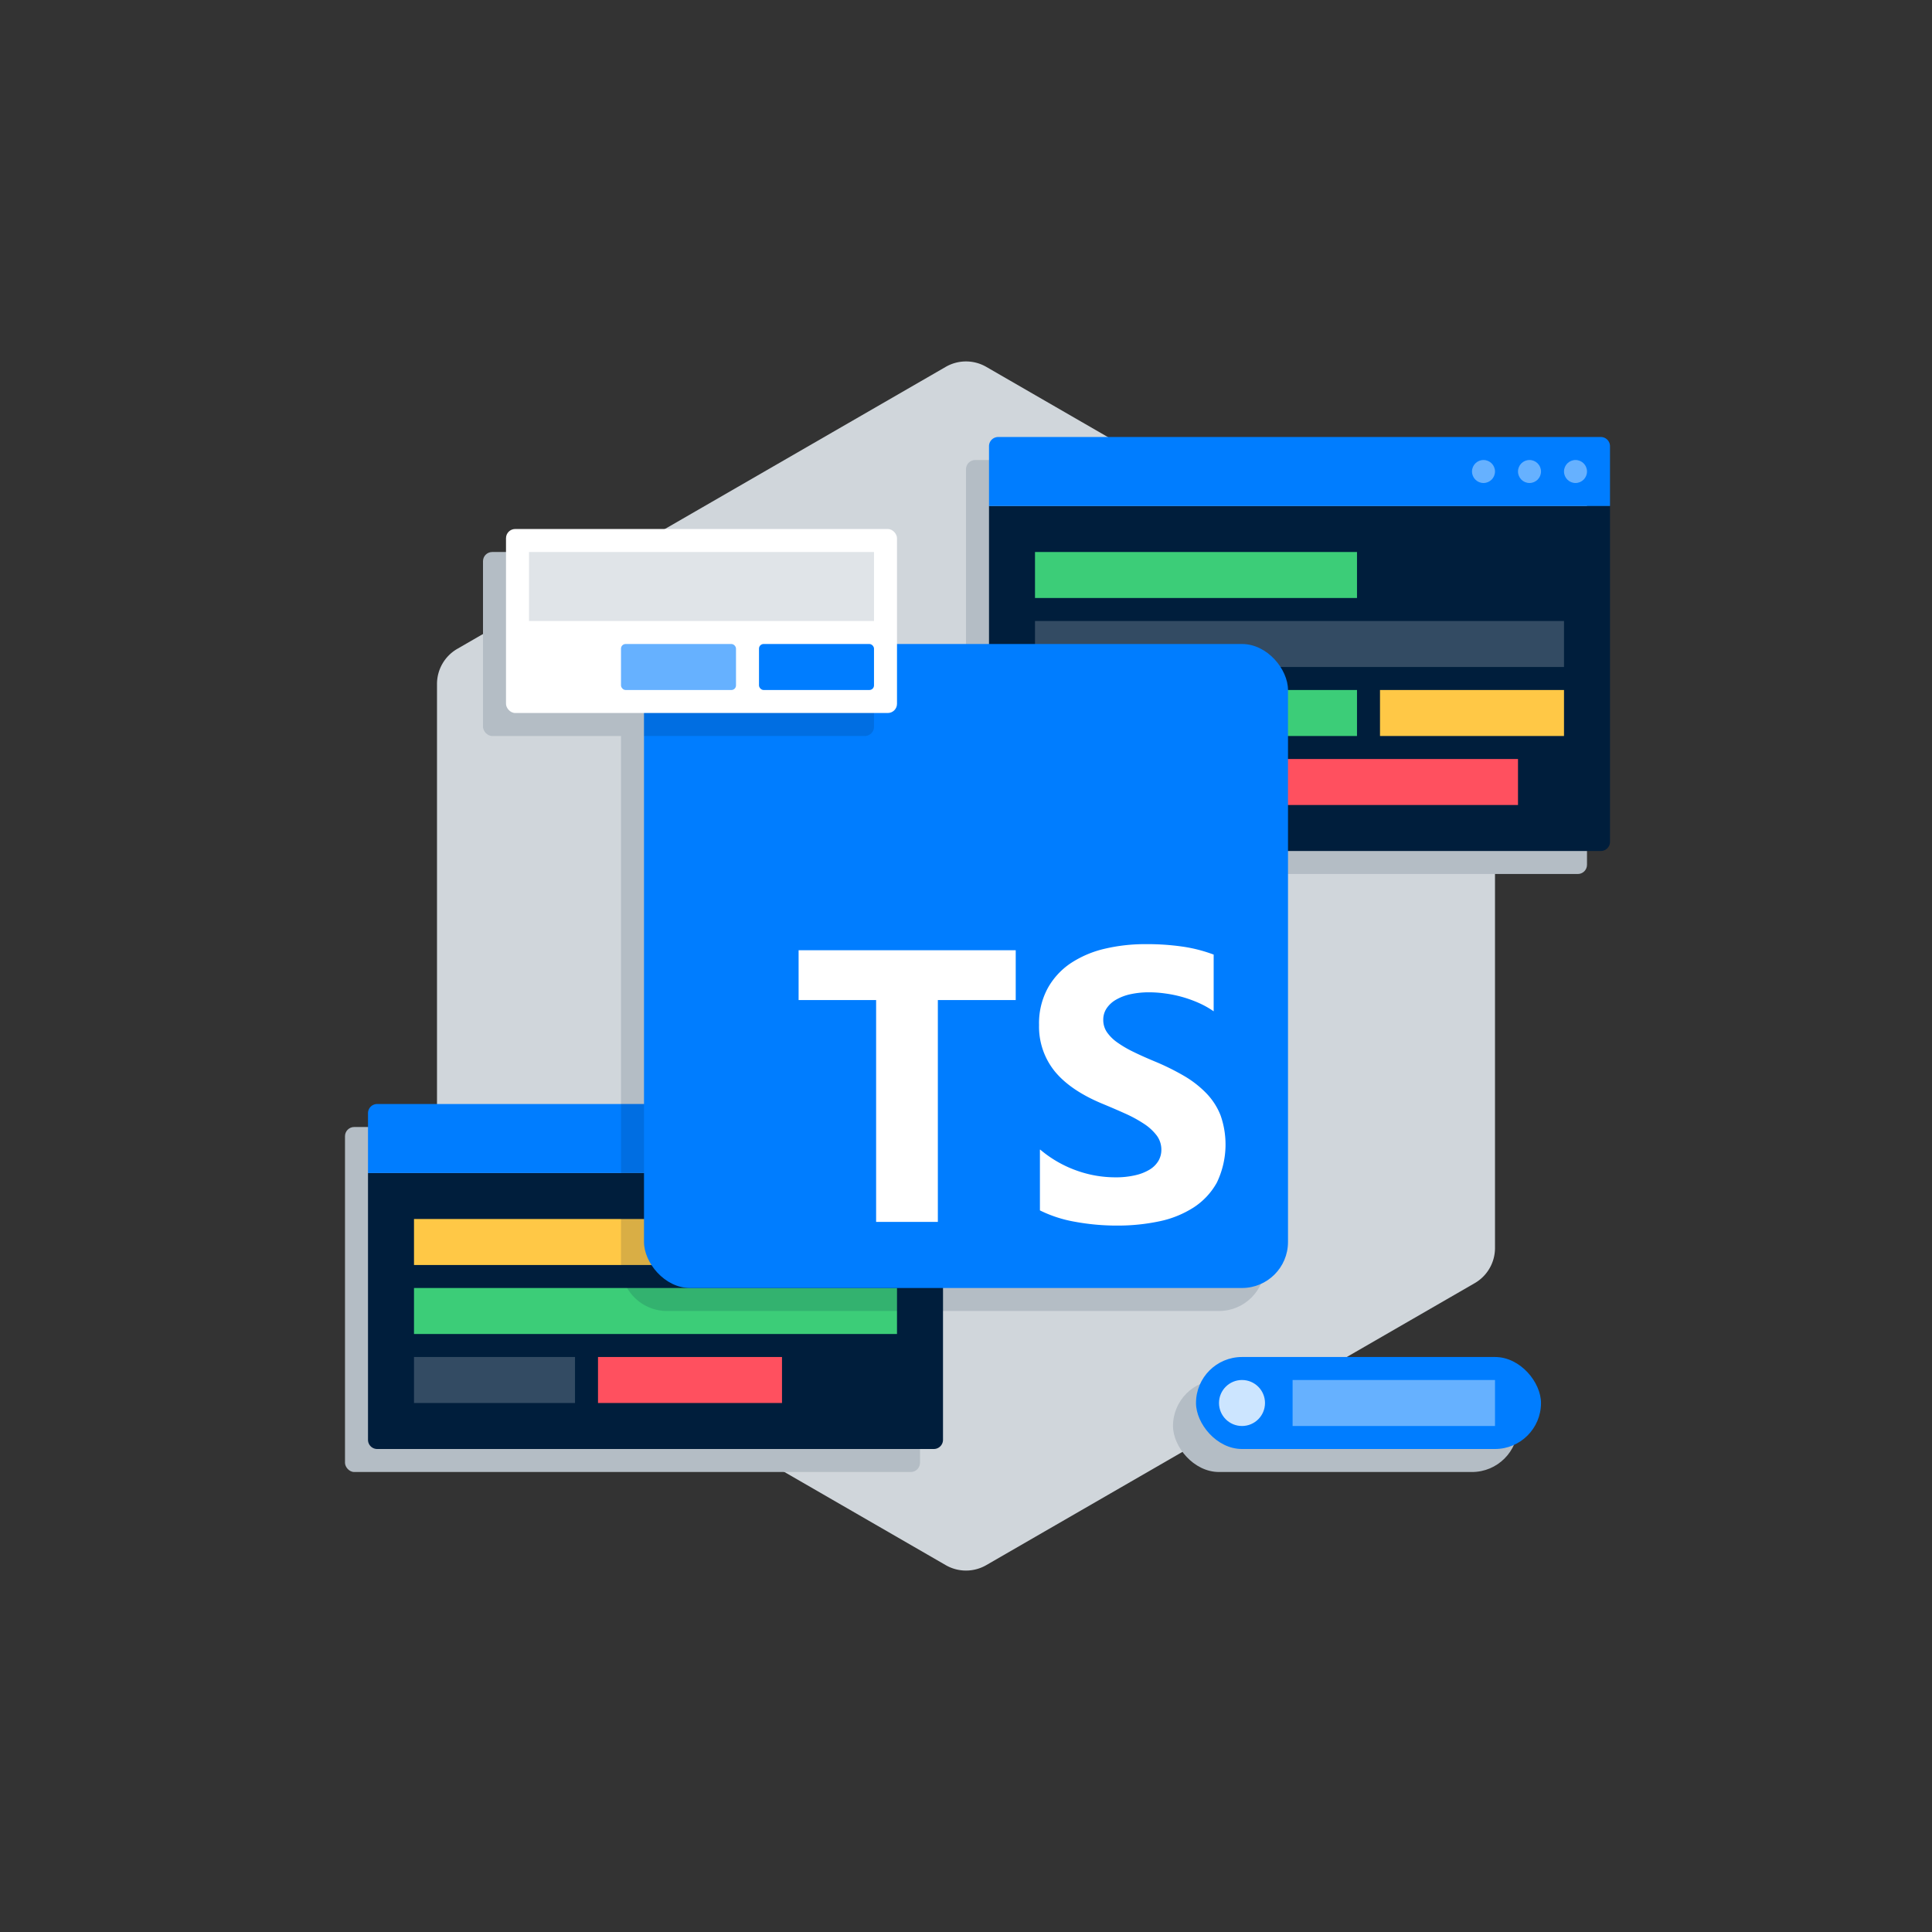 <svg xmlns="http://www.w3.org/2000/svg" viewBox="0 0 420 420"><rect x="0" y="0" width="420" height="420" fill="#333333" stroke="none"/><defs><style>.cls-1{isolation:isolate;}.cls-2{fill:#d0d6db;}.cls-3{fill:#b4bdc5;}.cls-4{fill:#007dff;}.cls-5{fill:#cce5ff;}.cls-6{fill:#66b1ff;}.cls-12,.cls-7{fill:#001e3c;}.cls-8{fill:#ffc846;}.cls-9{fill:#334b63;}.cls-10{fill:#ff505f;}.cls-11{fill:#3ccd78;}.cls-12{opacity:0.15;mix-blend-mode:multiply;}.cls-13,.cls-14{fill:#fff;}.cls-13{fill-rule:evenodd;}.cls-15{fill:#e0e4e8;}</style></defs><g class="cls-1"><g id="Layer_4" data-name="Layer 4"><path class="cls-2" d="M95,148.69V271.31a8.82,8.82,0,0,0,4.4,7.63l106.2,61.31a8.81,8.81,0,0,0,8.8,0l106.2-61.31a8.82,8.82,0,0,0,4.4-7.63V148.69a8.82,8.82,0,0,0-4.4-7.63L214.4,79.75a8.81,8.81,0,0,0-8.8,0L99.4,141.06A8.82,8.82,0,0,0,95,148.69Z"/></g><g id="Shadows"><rect class="cls-3" x="135" y="145" width="140" height="140" rx="10"/><rect class="cls-3" x="210" y="100" width="135" height="90" rx="2"/><rect class="cls-3" x="105" y="120" width="75" height="40" rx="2"/><rect class="cls-3" x="75" y="245" width="125" height="75" rx="2"/><rect class="cls-3" x="255" y="300" width="75" height="20" rx="10"/></g><g id="Layer_1" data-name="Layer 1"><rect class="cls-4" x="260" y="295" width="75" height="20" rx="10"/><circle class="cls-5" cx="270" cy="305" r="5"/><rect class="cls-6" x="281" y="300" width="44" height="10"/></g><g id="Layer_5" data-name="Layer 5"><path class="cls-7" d="M114.5,222.5h58a0,0,0,0,1,0,0v125a0,0,0,0,1,0,0h-58a2,2,0,0,1-2-2v-121a2,2,0,0,1,2-2Z" transform="translate(-142.5 427.5) rotate(-90)"/><rect class="cls-8" x="90" y="265" width="65" height="10"/><rect class="cls-9" x="90" y="295" width="35" height="10"/><rect class="cls-10" x="130" y="295" width="40" height="10"/><rect class="cls-11" x="90" y="280" width="105" height="10"/><path class="cls-4" d="M82,240H203a2,2,0,0,1,2,2v13a0,0,0,0,1,0,0H80a0,0,0,0,1,0,0V242A2,2,0,0,1,82,240Z"/><circle class="cls-6" cx="197.5" cy="247.5" r="2.5"/><circle class="cls-6" cx="187.5" cy="247.5" r="2.5"/><circle class="cls-6" cx="177.5" cy="247.5" r="2.5"/><path class="cls-7" d="M247,80h73a0,0,0,0,1,0,0V215a0,0,0,0,1,0,0H247a2,2,0,0,1-2-2V82A2,2,0,0,1,247,80Z" transform="translate(135 430) rotate(-90)"/><rect class="cls-11" x="225" y="120" width="70" height="10"/><rect class="cls-11" x="225" y="150" width="70" height="10"/><rect class="cls-8" x="300" y="150" width="40" height="10"/><rect class="cls-10" x="225" y="165" width="105" height="10"/><rect class="cls-9" x="225" y="135" width="115" height="10"/><path class="cls-4" d="M217,95H348a2,2,0,0,1,2,2v13a0,0,0,0,1,0,0H215a0,0,0,0,1,0,0V97A2,2,0,0,1,217,95Z"/><circle class="cls-6" cx="342.5" cy="102.5" r="2.5"/><circle class="cls-6" cx="332.5" cy="102.5" r="2.5"/><circle class="cls-6" cx="322.5" cy="102.5" r="2.5"/><path class="cls-12" d="M157.5,227.5h35a0,0,0,0,1,0,0v70a0,0,0,0,1,0,0h-45a0,0,0,0,1,0,0v-60A10,10,0,0,1,157.5,227.5Z" transform="translate(-92.5 432.5) rotate(-90)"/><rect class="cls-4" x="140" y="140" width="140" height="140" rx="10"/><path class="cls-13" d="M226.07,249.93v13.2a27.88,27.88,0,0,0,7.61,2.47,50.18,50.18,0,0,0,9.27.83,43.62,43.62,0,0,0,9-.91,22.11,22.11,0,0,0,7.49-3,15.23,15.23,0,0,0,5.1-5.45,19.11,19.11,0,0,0,.8-14.6,14.54,14.54,0,0,0-3.09-4.8,22.5,22.5,0,0,0-4.85-3.78,52.7,52.7,0,0,0-6.38-3.15c-1.73-.72-3.28-1.41-4.66-2.09a24.13,24.13,0,0,1-3.51-2.06,9.06,9.06,0,0,1-2.23-2.23,4.69,4.69,0,0,1-.78-2.66,4.41,4.41,0,0,1,.7-2.45,6.07,6.07,0,0,1,2-1.88,10.77,10.77,0,0,1,3.14-1.22,18.71,18.71,0,0,1,4.13-.43,25.22,25.22,0,0,1,3.48.25,26.63,26.63,0,0,1,7.31,2.06,19.52,19.52,0,0,1,3.24,1.82V207.52a32.25,32.25,0,0,0-6.59-1.71,53.76,53.76,0,0,0-8.19-.56,38.31,38.31,0,0,0-8.91,1,22.77,22.77,0,0,0-7.41,3.16,15.75,15.75,0,0,0-5,5.47,16,16,0,0,0-1.86,7.94,15.44,15.44,0,0,0,3.4,10.06q3.41,4.17,10.34,7.05,2.73,1.13,5.08,2.19a28.47,28.47,0,0,1,4.06,2.23,11,11,0,0,1,2.71,2.51,5.14,5.14,0,0,1,1,3.1,4.76,4.76,0,0,1-.62,2.37,5.58,5.58,0,0,1-1.88,1.9,10.45,10.45,0,0,1-3.14,1.25,18.38,18.38,0,0,1-4.39.46,24.91,24.91,0,0,1-8.5-1.51,25.35,25.35,0,0,1-7.8-4.51ZM203.88,217.4h16.93V206.57h-47.2V217.4h16.85v48.23h13.42Z"/><path class="cls-12" d="M155,125h20a0,0,0,0,1,0,0v50a0,0,0,0,1,0,0H157a2,2,0,0,1-2-2V125A0,0,0,0,1,155,125Z" transform="translate(15 315) rotate(-90)"/><rect class="cls-14" x="110" y="115" width="85" height="40" rx="2"/><rect class="cls-4" x="165" y="140" width="25" height="10" rx="1"/><rect class="cls-6" x="135" y="140" width="25" height="10" rx="1"/><rect class="cls-15" x="115" y="120" width="75" height="15"/></g></g></svg>